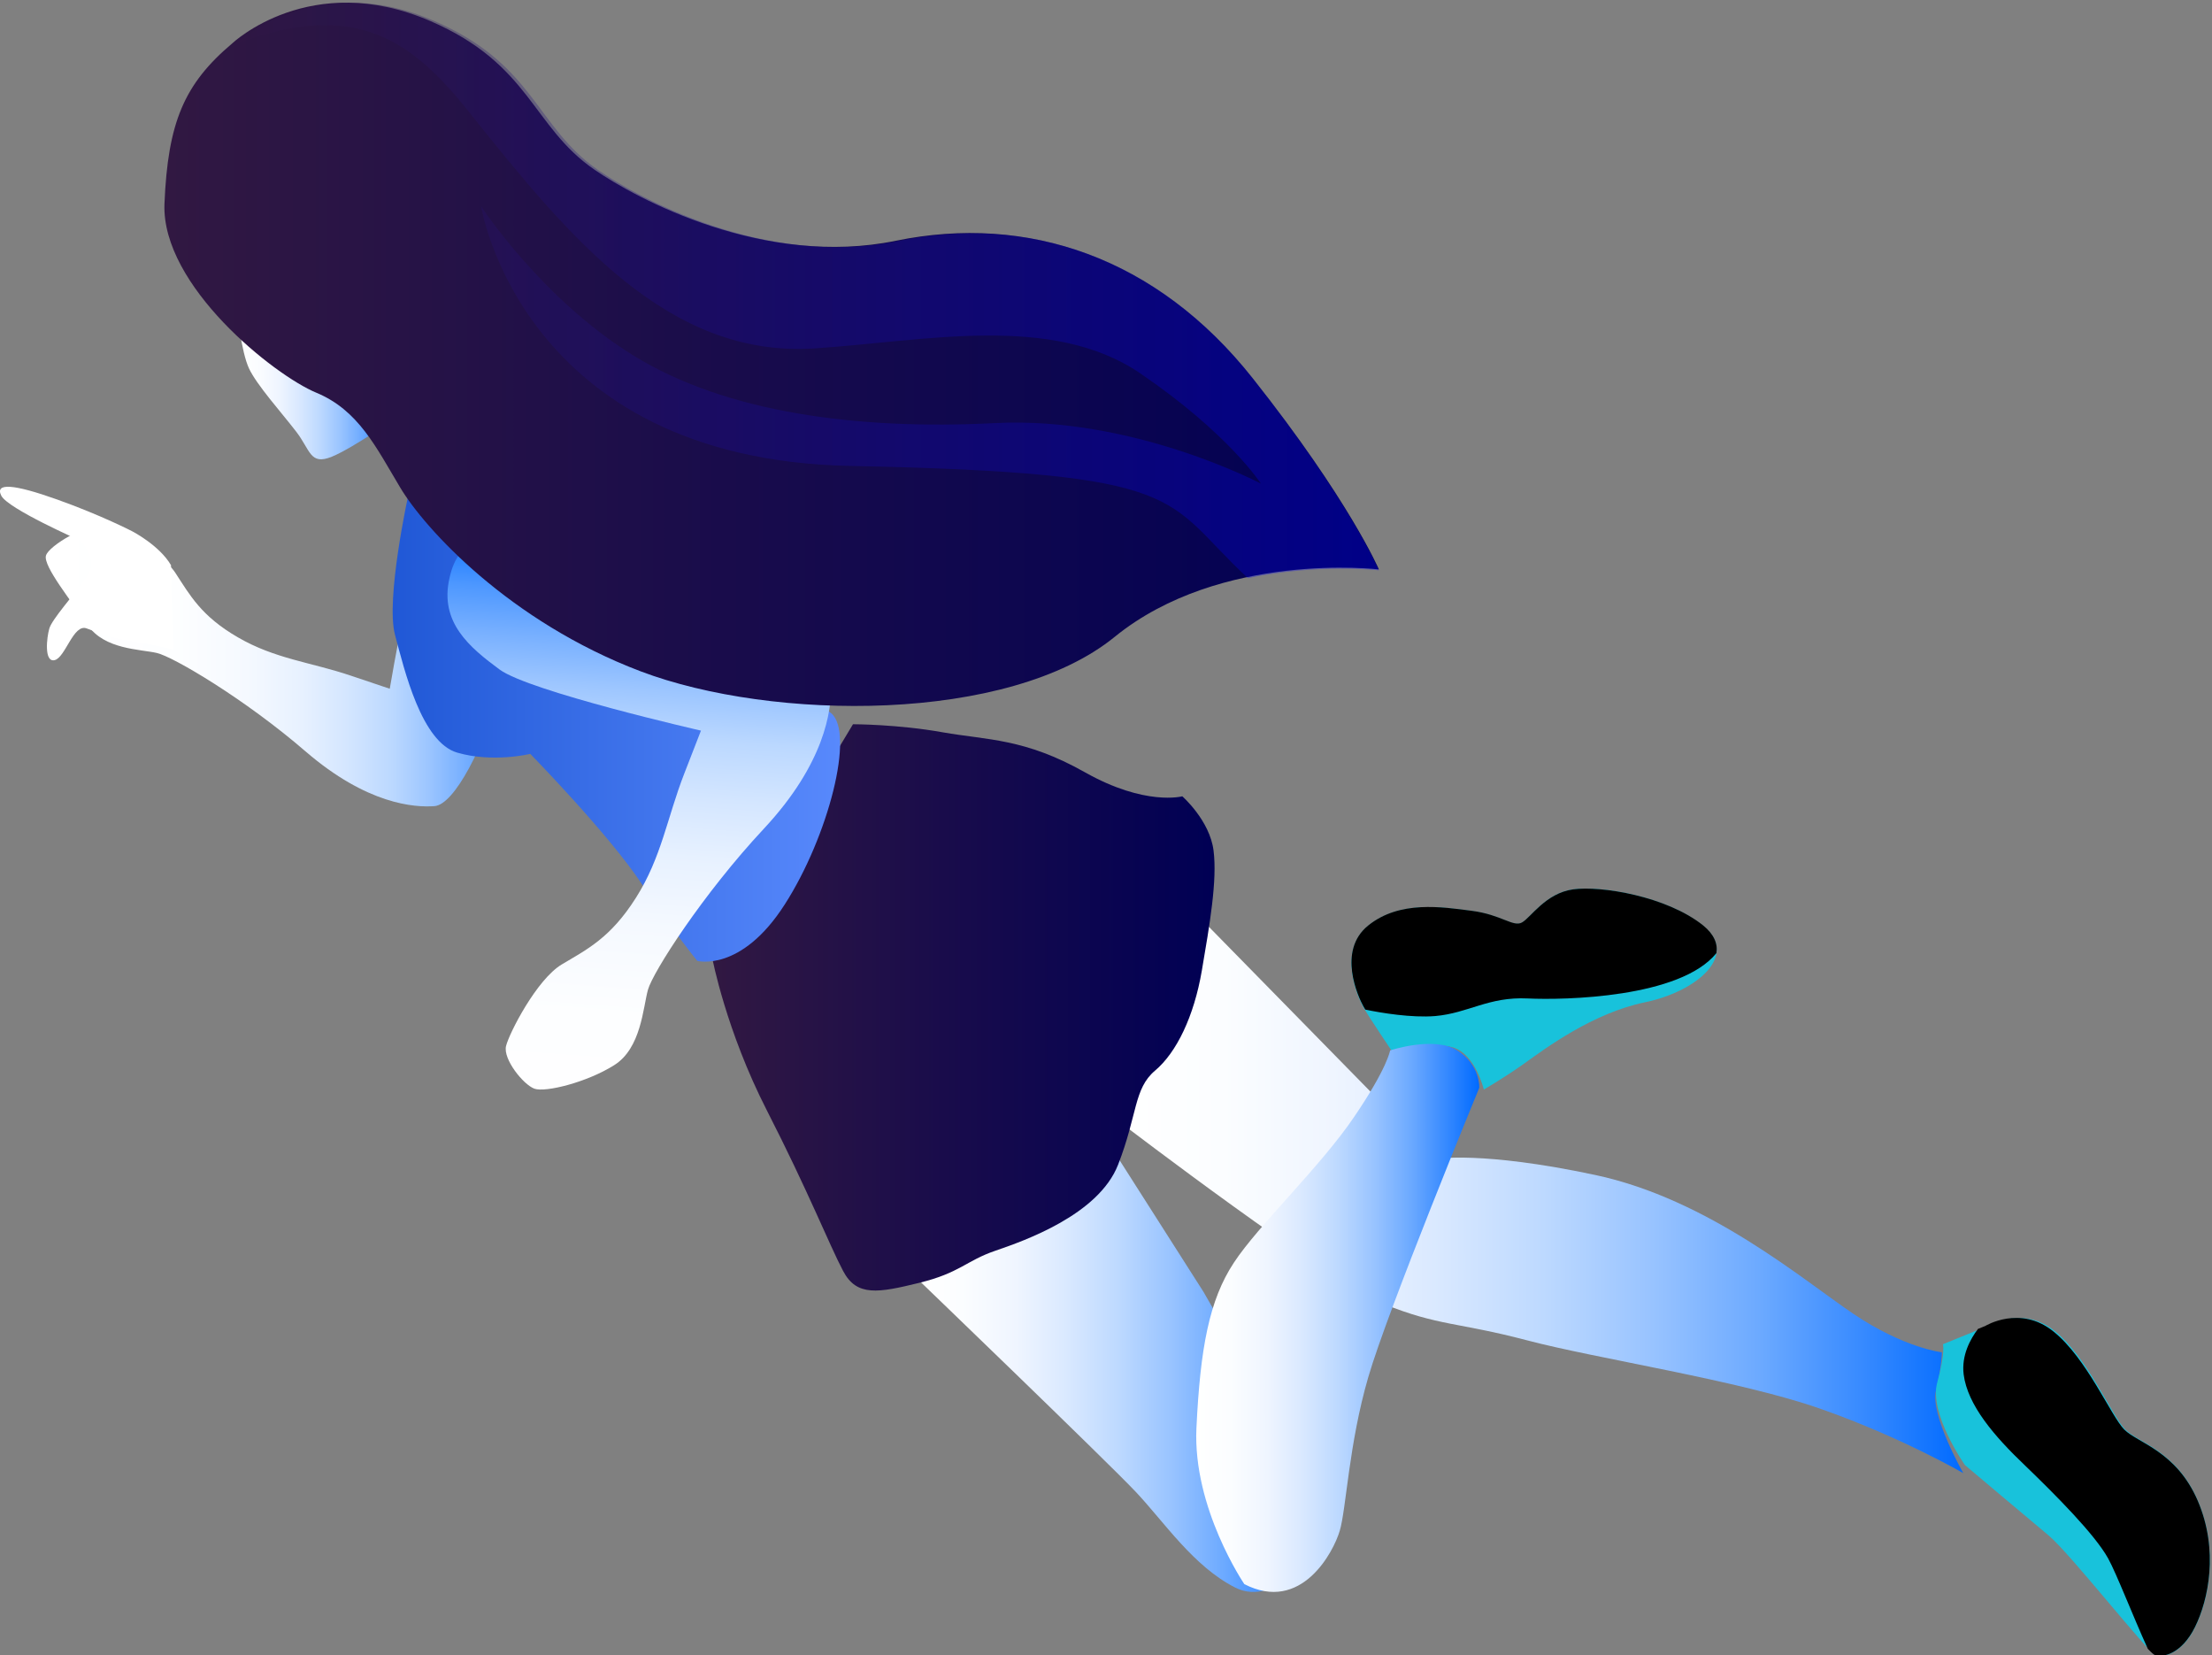 <svg xmlns="http://www.w3.org/2000/svg" width="266" height="199" viewBox="0 0 266 199"><rect x="0" y="0" width="266" height="199" fill="#808080" stroke="none"/><defs><linearGradient id="hq8aa" x1="135.06" x2="236.11" y1="144.17" y2="144.17" gradientUnits="userSpaceOnUse"><stop offset="0" stop-color="#fff"/><stop offset=".12" stop-color="#fbfdff"/><stop offset=".25" stop-color="#eff5ff"/><stop offset=".37" stop-color="#dae9ff"/><stop offset=".5" stop-color="#bdd9ff"/><stop offset=".63" stop-color="#98c3ff"/><stop offset=".76" stop-color="#6ba9ff"/><stop offset=".88" stop-color="#378aff"/><stop offset="1" stop-color="#006aff"/></linearGradient><linearGradient id="hq8ab" x1="109.81" x2="159.23" y1="164.48" y2="164.48" gradientUnits="userSpaceOnUse"><stop offset="0" stop-color="#fff"/><stop offset=".12" stop-color="#fbfdff"/><stop offset=".25" stop-color="#eff5ff"/><stop offset=".37" stop-color="#dae9ff"/><stop offset=".5" stop-color="#bdd9ff"/><stop offset=".63" stop-color="#98c3ff"/><stop offset=".76" stop-color="#6ba9ff"/><stop offset=".88" stop-color="#378aff"/><stop offset="1" stop-color="#006aff"/></linearGradient><linearGradient id="hq8ac" x1="28.56" x2="48.34" y1="46.43" y2="46.43" gradientUnits="userSpaceOnUse"><stop offset="0" stop-color="#fff"/><stop offset=".12" stop-color="#fbfdff"/><stop offset=".25" stop-color="#eff5ff"/><stop offset=".37" stop-color="#dae9ff"/><stop offset=".5" stop-color="#bdd9ff"/><stop offset=".63" stop-color="#98c3ff"/><stop offset=".76" stop-color="#6ba9ff"/><stop offset=".88" stop-color="#378aff"/><stop offset="1" stop-color="#006aff"/></linearGradient><linearGradient id="hq8ad" x1="5.51" x2="65.89" y1="75.54" y2="75.54" gradientUnits="userSpaceOnUse"><stop offset="0" stop-color="#fff"/><stop offset=".26" stop-color="#fdfeff"/><stop offset=".4" stop-color="#f5f9ff"/><stop offset=".51" stop-color="#e7f1ff"/><stop offset=".6" stop-color="#d4e6ff"/><stop offset=".69" stop-color="#bbd8ff"/><stop offset=".76" stop-color="#9dc6ff"/><stop offset=".83" stop-color="#78b0ff"/><stop offset=".9" stop-color="#4e98ff"/><stop offset=".96" stop-color="#207dff"/><stop offset="1" stop-color="#006aff"/></linearGradient><linearGradient id="hq8ae" x1="85.67" x2="146.03" y1="121.09" y2="121.09" gradientUnits="userSpaceOnUse"><stop offset="0" stop-color="#311842"/><stop offset=".46" stop-color="#190c4b"/><stop offset="1" stop-color="#000054"/></linearGradient><linearGradient id="hq8af" x1="47.22" x2="101.02" y1="87.62" y2="87.62" gradientUnits="userSpaceOnUse"><stop offset="0" stop-color="#2058d6"/><stop offset="1" stop-color="#5889fc"/></linearGradient><linearGradient id="hq8ag" x1="72.02" x2="77.81" y1="142.42" y2="64.11" gradientUnits="userSpaceOnUse"><stop offset="0" stop-color="#fff"/><stop offset=".26" stop-color="#fdfeff"/><stop offset=".4" stop-color="#f5f9ff"/><stop offset=".51" stop-color="#e7f1ff"/><stop offset=".6" stop-color="#d4e6ff"/><stop offset=".69" stop-color="#bbd8ff"/><stop offset=".76" stop-color="#9dc6ff"/><stop offset=".83" stop-color="#78b0ff"/><stop offset=".9" stop-color="#4e98ff"/><stop offset=".96" stop-color="#207dff"/><stop offset="1" stop-color="#006aff"/></linearGradient><linearGradient id="hq8ah" x1="143.86" x2="177.92" y1="158.44" y2="158.44" gradientUnits="userSpaceOnUse"><stop offset="0" stop-color="#fff"/><stop offset=".12" stop-color="#fbfdff"/><stop offset=".25" stop-color="#eff5ff"/><stop offset=".37" stop-color="#dae9ff"/><stop offset=".5" stop-color="#bdd9ff"/><stop offset=".63" stop-color="#98c3ff"/><stop offset=".76" stop-color="#6ba9ff"/><stop offset=".88" stop-color="#378aff"/><stop offset="1" stop-color="#006aff"/></linearGradient><linearGradient id="hq8ai" x1="19.78" x2="165.81" y1="42.61" y2="42.61" gradientUnits="userSpaceOnUse"><stop offset="0" stop-color="#311842"/><stop offset=".46" stop-color="#190c4b"/><stop offset="1" stop-color="#000054"/></linearGradient><linearGradient id="hq8aj" x1="28.55" x2="165.79" y1="34.88" y2="34.88" gradientUnits="userSpaceOnUse"><stop offset="0" stop-color="#311842"/><stop offset=".49" stop-color="#170ba7"/><stop offset=".84" stop-color="#0603e6"/><stop offset="1" stop-color="#00f"/></linearGradient></defs><g><g><g><path fill="url(#hq8aa)" d="M135.07 135.206s24.74 18.89 31.32 21.557c6.601 2.668 8.942 2.19 17.189 4.36 8.246 2.19 25.667 4.836 35.327 8.24 9.66 3.384 17.189 7.743 17.189 7.743s-4.008-7.027-3.29-9.933c.716-2.906.716-4.597.716-4.597s-4.47-.478-10.608-4.598c-6.116-4.12-17.442-13.815-31.088-16.721-13.667-2.906-19.087-1.93-19.087-1.93l-27.566-28.107z"/></g><g><path fill="#18c2db" d="M233.643 161.606l5.394-2.19s4.135-2.58 8.1.65c3.966 3.23 6.822 10.168 8.42 11.794 1.578 1.605 6.183 2.58 8.741 8.564 2.537 5.984 1.28 11.946-.32 15.177-1.577 3.23-3.816 3.707-4.753 3.382-.96-.325-10.169-12.098-12.855-14.374-2.707-2.255-10.083-8.477-10.083-8.477s-4.37-6.223-3.326-9.93c1.002-3.708.682-4.596.682-4.596z"/></g><g><path d="M255.454 171.868c-1.598-1.606-4.49-8.569-8.527-11.8-4.015-3.233-8.202-.652-8.202-.652l-.864.347c-.906 1.193-2.007 3.167-1.726 5.467.474 3.71 3.69 7.44 7.403 10.976 3.692 3.558 8.354 8.243 9.973 11.15 1.014 1.844 3 6.985 4.77 10.868.41.434.734.716.864.759.971.325 3.216-.152 4.813-3.384 1.598-3.232 2.893-9.198.324-15.185-2.569-5.965-7.231-6.941-8.828-8.546z"/></g><g><path fill="url(#hq8ab)" d="M133.418 137.58l11.328 17.766s14.625 25.262 14.477 27.99c-.148 2.729-5.664 10.076-10.694 7.52-5.03-2.557-8.496-7.842-11.962-11.515-3.466-3.673-26.757-26.08-26.757-26.08z"/></g><g><path fill="#18c2db" d="M167.531 126.597s-2.99-4.433-3.584-5.51c-.594-1.077-3.203-6.713.593-9.796 3.797-3.06 8.888-2.238 12.43-1.773 3.564.464 4.985 2.005 6.045 1.414 1.06-.59 2.843-3.546 6.152-4.01 3.309-.465 11.263.823 15.632 4.37 4.39 3.546-.721 7.895-6.978 9.204-6.279 1.288-11.963 5.531-14.445 7.304-2.482 1.774-4.942 3.188-4.942 3.188s-.997-4.243-3.712-5.067c-2.715-.823-7.19.676-7.19.676z"/></g><g><path d="M204.811 111.258c-4.392-3.52-12.327-4.798-15.637-4.337-3.31.46-5.092 3.394-6.153 3.98-1.06.587-2.482-.942-6.047-1.403-3.564-.461-8.656-1.278-12.433 1.76-3.798 3.038-1.188 8.653-.594 9.721.064.105.148.252.233.398 1.91.399 5.58 1.006 8.402.776 4.032-.356 6.408-2.347 11.14-2.116 4.37.21 18.331-.063 22.68-5.448.192-1.11-.275-2.263-1.59-3.331z"/></g><g><path fill="url(#hq8ac)" d="M28.55 37.65s.453 4.6 1.383 6.625c.929 2.003 3.921 5.326 5.666 7.593 1.746 2.245 1.655 4.116 4.307 3.038 2.652-1.079 8.41-5.15 8.41-5.15z"/></g><g><path fill="url(#hq8ad)" d="M65.857 58.555s-3.41 16.717-5.536 23.968c-2.126 7.25-5.663 14.221-8.084 14.393-2.42.173-8.104-.215-15.472-6.562C29.418 84.008 20.788 78.93 18.851 78.5c-1.958-.452-6.273-.41-8.252-3.292-1.979-2.883-5.431-7.165-5.073-8.412.358-1.248 5.094-3.873 6.504-3.593 1.41.28 7.305 2.99 9.052 5.658 1.748 2.668 3.095 5.207 7.536 7.767 4.442 2.582 8.779 2.99 13.515 4.583l4.737 1.592s3.2-19.062 5.41-22.505c2.189-3.42 4.694-6.906 9.493-6.046 4.8.883 4.084 4.303 4.084 4.303z"/></g><g><path fill="url(#hq8ae)" d="M85.66 115.218s1.637 8.664 6.569 18.299c4.931 9.634 7.492 16.121 9.15 19.268 1.637 3.125 4.218 2.65 9.15 1.444 4.931-1.207 5.624-2.651 9.15-3.858 3.525-1.207 12.424-4.332 14.774-10.346 2.35-6.013 1.868-9.138 4.449-11.315 2.581-2.177 4.68-6.509 5.624-12.026.945-5.54 1.868-10.841 1.406-14.44-.461-3.622-3.756-6.51-3.756-6.51s-4.45 1.207-11.71-2.888c-7.262-4.095-11.71-3.858-17.104-4.806-5.394-.97-10.787-.97-10.787-.97"/></g><g><path fill="url(#hq8af)" d="M49.081 59.61s-2.719 12.443-1.584 16.697c1.135 4.253 3.19 12.93 7.493 14.178 4.303 1.249 8.777.148 8.777.148s9.399 9.608 13.38 15.596c3.983 5.99 6.701 9.29 6.701 9.29s5.267 1.418 10.512-6.771c5.266-8.19 8.456-20.633 5.588-23.003-2.87-2.37-3.833-2.37-5.417-3.936-1.584-1.566-25.668-20.337-25.668-20.337z"/></g><g><path fill="url(#hq8ag)" d="M58.912 65.172s18.023 4.786 25.808 7.576c7.786 2.79 15.166 7.147 15.208 9.894.043 2.725-.704 9.078-8.041 16.954-7.359 7.876-13.374 17.255-13.97 19.4-.598 2.168-.811 7.019-4.053 9.057-3.264 2.06-8.255 3.305-9.599 2.833-1.343-.493-3.796-3.562-3.412-5.129.384-1.567 3.69-8.005 6.697-9.808 3.008-1.802 5.844-3.154 8.916-8.005 3.071-4.828 3.775-9.679 5.801-14.894l2.027-5.215s-20.605-4.7-24.21-7.34c-3.604-2.66-7.251-5.665-6.035-10.988 1.151-5.322 4.863-4.335 4.863-4.335z"/></g><g><path fill="url(#hq8ah)" d="M149.634 190.447s-6.219-9.135-5.76-18.766c.46-9.63 1.544-15.405 4.508-19.886 2.942-4.482 10.413-11.549 14.44-17.495 4.05-5.946 4.341-8.015 4.341-8.015s5.28-1.767 8.076 0c2.797 1.767 2.65 4.482 2.65 4.482s-11.039 26.802-13.355 34.817c-2.337 8.014-2.65 15.878-3.423 18.442-.75 2.564-4.632 9.954-11.477 6.42z"/></g><g><path fill="#fff" d="M20.864 78.085s-2.564-.616-4.805-.956c-2.241-.319-4.008-.956-5.624-1.573-1.595-.637-2.564 3.486-3.857 3.804-1.293.32-.97-2.699-.646-3.804.323-1.105 2.887-3.953 4.481-6.163 1.595-2.21-.797-4.42-.797-4.42S.954 61.167.156 59.595c-.796-1.573 1.445-1.424 6.745.467 5.3 1.892 8.985 3.804 8.985 3.804s3.276 1.68 4.676 4.08"/></g><g><path fill="url(#hq8ai)" d="M27.935 5.207S37.33-3.695 51.75 2.53c12.056 5.205 12.205 12.663 19.703 17.847 5.155 3.569 20.534 11.812 36.297 8.562 15.741-3.23 31.334 1.933 42.9 16.55 11.588 14.617 15.166 22.967 15.166 22.967s-19-2.273-31.78 8.116c-12.781 10.39-41.154 10.134-56.98 4.143-15.806-5.991-25.988-17.167-28.927-22.096-2.94-4.908-5.027-9.305-10.097-11.409-5.07-2.103-18.617-12.854-18.255-22.69.405-9.816 2.365-14.426 8.158-19.313z"/></g><g opacity=".3"><path fill="url(#hq8aj)" d="M107.994 28.976c-15.69 3.233-30.976-5-36.128-8.573-7.463-5.19-7.59-12.657-19.612-17.87-14.248-6.19-23.577 2.554-23.704 2.681C42.904-.04 49.476 4.768 56.558 13.66 68.495 28.636 80.41 43.016 97.902 41.888c13.208-.85 28.559-4.275 39.223 3 10.665 7.275 14.502 13.253 14.502 13.253s-15.35-8.126-31.972-7.276c-16.622.851-32.397-1.276-43.485-8.126C65.08 35.89 57.85 24.785 57.85 24.785s4.792 30.399 44.333 31.228c41.344.851 37.507 3.85 47.875 13.487 8.523-1.787 15.753-.936 15.753-.936s-3.562-8.36-15.096-22.995c-11.555-14.657-27.054-19.848-42.722-16.593z"/></g></g></g></svg>